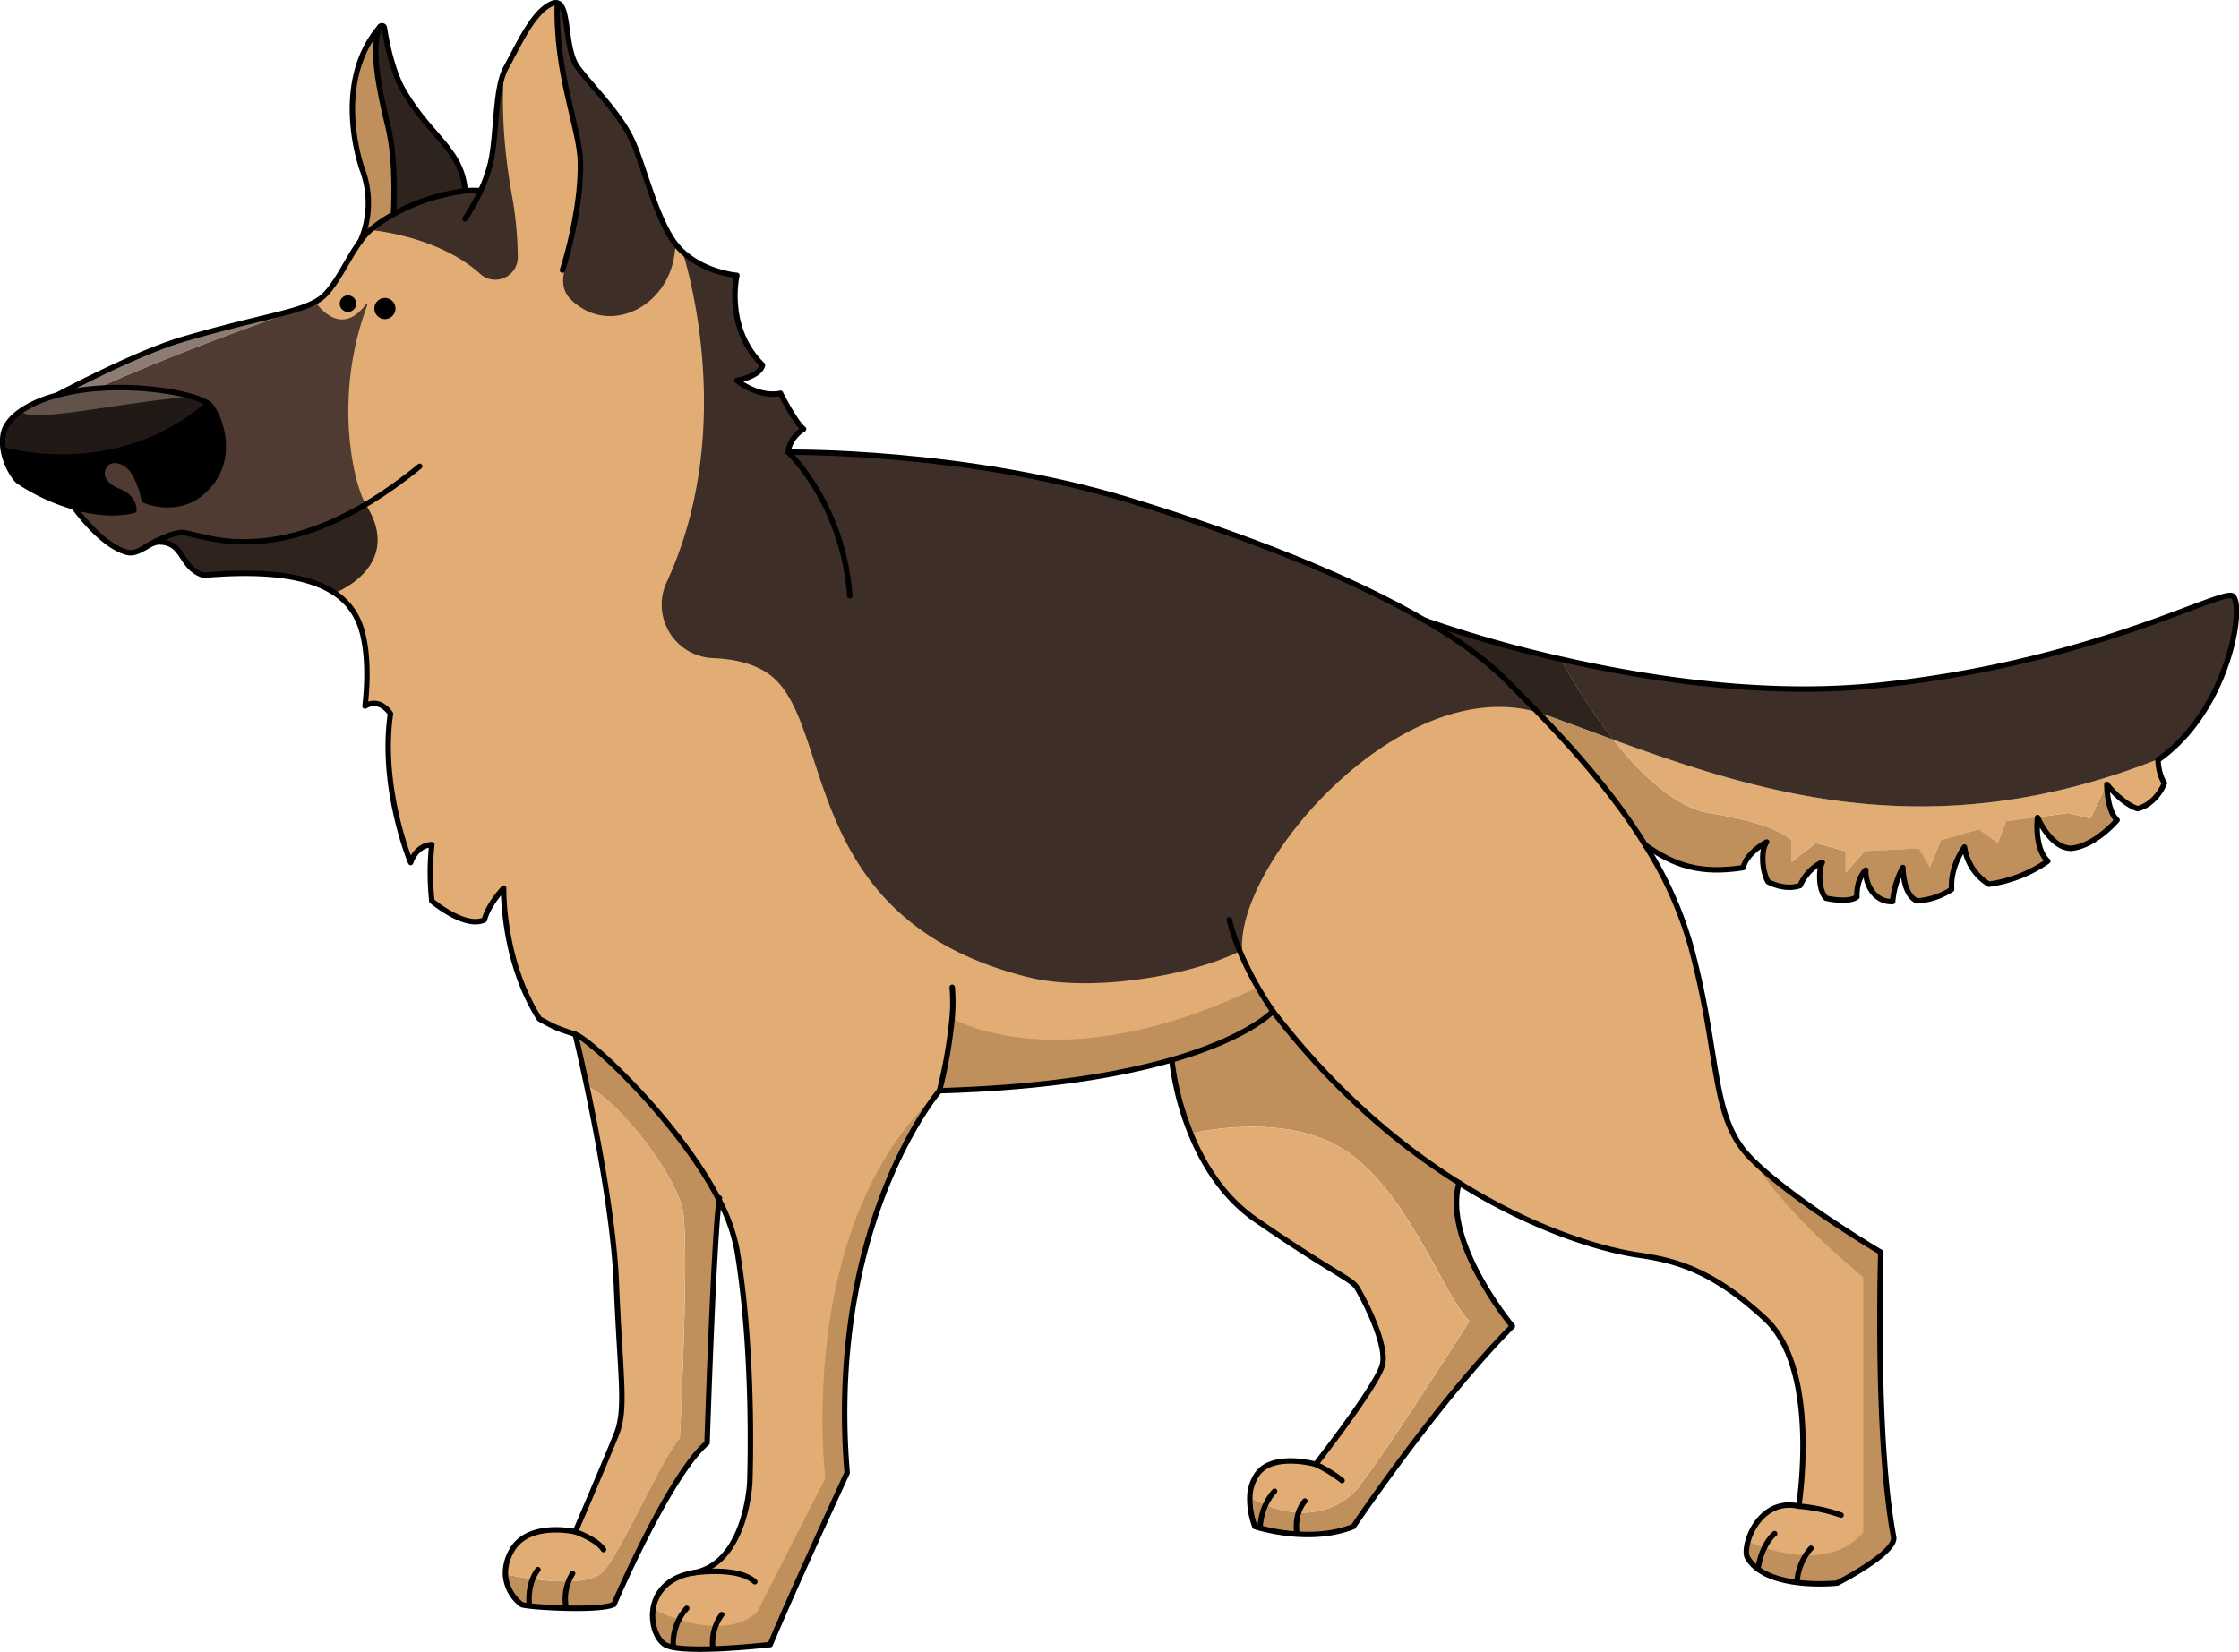 <svg id="GraphicMama" xmlns="http://www.w3.org/2000/svg" viewBox="0 0 750.79 554.05"><defs><style>.cls-1,.cls-5{fill:#e1ad74;}.cls-2{fill:#bf8f5c;}.cls-3{fill:#3d2e27;}.cls-4{fill:#2e231d;}.cls-5{stroke:#e1ad74;}.cls-5,.cls-8{stroke-miterlimit:10;}.cls-11,.cls-5,.cls-8{stroke-width:0.91px;}.cls-6{fill:#4f3b32;}.cls-7{fill:#8c7c72;}.cls-8{fill:#211916;stroke:#211916;}.cls-9{fill:#61534a;}.cls-10{fill:none;stroke-width:1.82px;}.cls-10,.cls-11{stroke:#000;stroke-linecap:round;stroke-linejoin:round;}</style></defs><title>dog6-vector</title><path class="cls-1" d="M2750.88,1099.9s-2.44,6.88-9,8.6c-5.3-1.72-10.31-8.17-10.31-8.17l-0.65-2.1q9-2.77,18.45-6.49l-0.6.43S2748.81,1096.93,2750.88,1099.9Z" transform="translate(-2025.15 -837.27)"/><path class="cls-2" d="M2708.3,1111.5l0-.16,10.48-1.37,7.29,1.82,5.48-11.47s0,8.75,3.43,12c0,0-7.31,8.74-15.48,9.46C2712.6,1121.68,2708.3,1111.5,2708.3,1111.5Z" transform="translate(-2025.15 -837.27)"/><path class="cls-1" d="M2566.17,1085.38c46.82,17.08,98.52,33.18,164.71,12.84l0.65,2.1L2726,1111.8l-7.29-1.82-10.48,1.37-10.48,1.37-2.73,7.29-6.38-4.56-12.76,3.64-3.64,9.11-3.64-6.38-18.22.91L2644,1130v-7.29l-10-2.73-8.2,6.38v-7.29c-1.37-1.37-6.71-5.73-27.33-9.11C2586.8,1108.06,2575.21,1096.83,2566.17,1085.38Z" transform="translate(-2025.15 -837.27)"/><path class="cls-2" d="M2540.84,1076.21c1,0.28,2,.61,3,1,7.35,2.66,14.79,5.45,22.35,8.21,9,11.44,20.63,22.68,32.32,24.59,20.63,3.38,26,7.74,27.33,9.11v7.29l8.2-6.38,10,2.73V1130l6.38-7.29,18.22-.91,3.64,6.38,3.64-9.11,12.76-3.64,6.38,4.56,2.73-7.29,10.48-1.37,0,0.16s-1.29,10.11,3.44,14.62a45.39,45.39,0,0,1-19.78,7.75,17.64,17.64,0,0,1-8.17-12.47s-4.87,6.45-4.3,14.19a23.66,23.66,0,0,1-11.61,3.87c-4.74-2-4.74-11.18-4.74-11.18a29,29,0,0,0-3.43,11.4c-5.88.34-9.25-5.59-9-10.54,0,0-3.15,2.59-3,9-3,2.15-10.31.43-10.31,0.43-2.86-3-2.37-10.3-1.3-12-0.27.1-4.66,1.9-7.3,7.74-5.28,1.82-10.75-1.29-10.75-1.29-2.15-3.87-2.37-11-.43-13.33,0,0-6.74,3.44-7.89,8.6-14.44,2.25-23-.72-32.81-7.55C2566.49,1104,2553.24,1089,2540.84,1076.21Z" transform="translate(-2025.15 -837.27)"/><path class="cls-2" d="M2641.21,1368.24s-23.79,2.58-30.1-8.6c-0.58-1-.49-3.28.29-5.85,2.2,1,25.95,11.52,38.1-2.82v-85.19s-25.87-20.49-37.54-40.31c13.33,13.76,43.86,31.82,43.86,31.82s-2,62.21,4.3,95.47C2661.16,1358.13,2641.21,1368.24,2641.21,1368.24Z" transform="translate(-2025.15 -837.27)"/><path class="cls-3" d="M2730.88,1098.22c-66.19,20.35-117.89,4.25-164.71-12.84a191.09,191.09,0,0,1-17.34-26.43l0.12-.52c29.12,6.62,68.15,12.55,105.17,8.78,71.82-7.31,115.25-32.25,119.55-30.1s-0.77,37.67-24.34,54.62Q2739.91,1095.46,2730.88,1098.22Z" transform="translate(-2025.15 -837.27)"/><path class="cls-4" d="M2540.84,1076.21c-3.63-3.75-7.18-7.33-10.57-10.72-6.89-6.89-16.15-13.61-27.29-20.13a414.36,414.36,0,0,0,46,13.07l-0.12.52a191.09,191.09,0,0,0,17.34,26.43c-7.56-2.76-15-5.55-22.35-8.21C2542.82,1076.82,2541.83,1076.49,2540.84,1076.21Z" transform="translate(-2025.15 -837.27)"/><path class="cls-2" d="M2479,1349.32c-15.05,6-33,0-33,0a25.8,25.8,0,0,1-1.72-9.74h0.25c23.23,12.76,35.54-2.73,35.54-2.73,10.48-13.21,37.81-56.49,37.81-56.49-8.66-8.66-20-41.91-40.55-56.49s-52.85-6.38-52.85-6.38h0a94.28,94.28,0,0,1-6.36-24.76c26.09-7.53,33.92-16.3,33.92-16.3,20.81,27.06,42.82,45.3,62.43,57.56-5.8,19.71,17.84,48.09,17.84,48.09C2506.63,1308,2479,1349.32,2479,1349.32Z" transform="translate(-2025.15 -837.27)"/><path class="cls-2" d="M2418.08,1192.74c-17.12,4.94-42.1,9.34-77.89,10.36a162,162,0,0,0,4.26-24.69c2.72,1.56,38,20.49,101.88-10.12l0.41-.22c2.91,5.1,5.27,8.37,5.27,8.37S2444.16,1185.22,2418.08,1192.74Z" transform="translate(-2025.15 -837.27)"/><path class="cls-5" d="M2441.77,1156.44c-2.68-28.55,52.41-93.59,99.07-80.24,12.4,12.84,25.66,27.78,36,44.52a130,130,0,0,1,15.33,34.21c9.89,36.56,6.45,56.77,19.78,70.53,11.67,19.82,37.54,40.31,37.54,40.31V1351c-12.15,14.33-35.91,3.83-38.1,2.82,1.8-5.9,7.32-13.45,16.91-11.35,0,0,7.31-45.59-11.19-62.79s-31.39-19.78-43-21.5c-6.93-1-30.7-6-59.7-24.15-19.62-12.26-41.62-30.5-62.43-57.56,0,0-2.36-3.27-5.27-8.37a108.5,108.5,0,0,1-5.62-11.29Z" transform="translate(-2025.15 -837.27)"/><path class="cls-1" d="M2446.84,1331.54c5.3-7.16,19.49-3.15,19.49-3.15s20.5-26.23,22.36-33.26-6.73-23.22-8.6-26.09-8.74-5.3-33.82-22.65c-10.93-7.55-17.69-18.71-21.83-28.89h0s32.35-8.2,52.85,6.38,31.89,47.84,40.55,56.49c0,0-27.33,43.28-37.81,56.49,0,0-12.3,15.49-35.54,2.73h-0.25A14.1,14.1,0,0,1,2446.84,1331.54Z" transform="translate(-2025.15 -837.27)"/><path class="cls-3" d="M2286.86,969.16s4.87,9.75,7.74,12c-5,3.15-5.17,7.74-5.17,7.74s59.35-.86,115.25,16.35c38.68,11.9,73.23,25.45,98.26,40.06h0c11.14,6.51,20.4,13.24,27.29,20.13,3.39,3.39,6.94,7,10.57,10.72-46.66-13.36-101.75,51.69-99.07,80.24l-0.66.34c-16,8.13-49.76,14.17-71.33,8.77-78.63-19.65-64.69-86.56-87.47-102-5-3.37-11.42-4.77-18.17-5a18.38,18.38,0,0,1-15.91-26C2273,978.92,2253.32,921,2253.32,921c7.74,7.75,18.92,8.6,18.92,8.6s-4.16,17.63,8.6,30.1c-0.87,3.87-8.6,5.16-8.6,5.16S2279.41,970.74,2286.86,969.16Z" transform="translate(-2025.15 -837.27)"/><path class="cls-2" d="M2245,1376.94s21.87,11.39,33.71.91c0,0,18.68-36.9,22.78-44.65,0,0-10.48-85.65,38.27-129.84l0.15,0.13c-3.66,4.54-37.16,48.46-30.64,127.76,0,0-18.07,39.13-25.8,57.62,0,0-29.68,3.44-35.26,0-2.76-1.69-4.79-6.85-4-12Z" transform="translate(-2025.15 -837.27)"/><path class="cls-2" d="M2254.07,1243c-2.24-11.19-20.29-35.55-32.16-41.59-2.18-10.31-3.85-17.22-3.85-17.22,5.28,1.76,34.93,29.57,48.22,55.54-1.82,12-4.07,81.49-4.07,81.49-12.76,10.89-31.24,54.18-31.24,54.18-5.17,2.44-29.68.87-31,0a13.61,13.61,0,0,1-5.38-10.15c4.29,0.93,27.24,5.53,33-1.07,6.38-7.29,18.68-36.45,25.51-44.65C2253.16,1319.54,2256.35,1254.39,2254.07,1243Z" transform="translate(-2025.15 -837.27)"/><path class="cls-3" d="M2212.08,838.26c4.13,1.17,2.23,15.54,6.83,21.68,5.17,6.89,13.77,15.05,18.07,24.08,4.16,8.76,8.33,28,15.62,36.22l-0.73.88c-1.37,17.77-19.13,28-32.12,19.82-7.26-4.58-7.08-9-5.15-15.81,2.1-7.33,6.22-17.4,5.18-33.37-0.16-11.31-8.46-29.68-7.74-53.32Z" transform="translate(-2025.15 -837.27)"/><path class="cls-1" d="M2221.9,1201.41c11.87,6,29.92,30.41,32.16,41.59,2.28,11.39-.91,76.54-0.91,76.54-6.83,8.2-19.13,37.36-25.51,44.65-5.78,6.6-28.73,2-33,1.07a15.15,15.15,0,0,1,1.93-7.62c5.45-10.32,21.5-6.6,21.5-6.6s10.32-24.08,13.76-32.68,1.29-18.92,0-50.74C2231,1247.43,2225.69,1219.29,2221.9,1201.41Z" transform="translate(-2025.15 -837.27)"/><path class="cls-4" d="M2152.58,846.21a0.81,0.81,0,0,1,1.43.39c0.63,4.06,2.54,14.42,6.42,21.07,9,15.48,19.56,19.81,20.64,33.45l0,0.16a67.32,67.32,0,0,0-24,7.83s1.2-17.14-1.81-29.4S2149.24,852.91,2152.58,846.21Z" transform="translate(-2025.15 -837.27)"/><path class="cls-3" d="M2149.37,915l-0.29-.33c0.15-.15.3-0.28,0.46-0.41a47.47,47.47,0,0,1,7.55-5.11,67.32,67.32,0,0,1,24-7.83,26.58,26.58,0,0,1,5.14-.07l0.08,0a49,49,0,0,0,3.36-9.49c2.15-9.46,1.29-24.94,5.16-31.83,0,0-2.41,16.08,2.37,42.73a124.26,124.26,0,0,1,2,20.84,8,8,0,0,1-13.5,5.92C2171.54,916.78,2149.37,915,2149.37,915Z" transform="translate(-2025.15 -837.27)"/><path class="cls-5" d="M2253.32,921s19.73,57.92-5.08,111.45a18.38,18.38,0,0,0,15.91,26c6.75,0.25,13.2,1.66,18.17,5,22.78,15.49,8.84,82.4,87.47,102,21.57,5.39,55.37-.65,71.33-8.77a108.5,108.5,0,0,0,5.62,11.29l-0.41.22c-63.85,30.62-99.16,11.68-101.88,10.12a162,162,0,0,1-4.26,24.69l-0.32.39-0.15-.13c-48.75,44.19-38.27,129.84-38.27,129.84-4.1,7.74-22.78,44.65-22.78,44.65-11.85,10.48-33.71-.91-33.71-0.91l-0.81-.06c0.8-5.28,4.55-10.55,13.48-12.08,17.63-3,18.92-30.1,18.92-30.1s1.71-42.61-4.3-78.26a59.5,59.5,0,0,0-6-16.7c-13.28-26-42.93-53.79-48.22-55.54-6.45-2.15-6.45-2.15-12-5.17-12.61-19.78-12-43.86-12-43.86s-5.16,5.45-6.45,10.61c-6.45,3.16-17.63-6.3-17.63-6.3a88.7,88.7,0,0,1,0-18.92c-5.45.28-7.1,6-7.1,6s-10.39-24.94-6.77-49.89c0,0-3.39-5.59-8.55-2.58,0,0,2.58-18.63-2.55-29.24a21.58,21.58,0,0,0-7.3-8.46l0.37-.51c1.52-.63,22.17-9.59,9.89-29.3a6.44,6.44,0,0,1-.37-0.67c-4.13-7.69-10.48-36.26.77-66.19a0.3,0.3,0,0,0-.52-0.29c-8.77,11.67-16.83-.87-16.83-0.87l0-.06a13.71,13.71,0,0,0,2.83-2c4.55-4.3,8-12.54,12.25-18.31a22.71,22.71,0,0,1,3.09-3.53l0.29,0.33s22.17,1.81,36.29,14.46a8,8,0,0,0,13.5-5.92,124.26,124.26,0,0,0-2-20.84c-4.78-26.65-2.37-42.73-2.37-42.73,3.87-6.88,9-18.92,15.48-21.49a2.7,2.7,0,0,1,1.77-.18l0,0.18c-0.71,23.64,7.58,42,7.74,53.32,0.19,13.25-3.48,27.52-5.18,33.37h0c-1.93,6.78-2.11,11.23,5.15,15.81,13,8.2,30.75-2.05,32.12-19.82l0.73-.88C2252.84,920.51,2253.07,920.75,2253.32,921Z" transform="translate(-2025.15 -837.27)"/><path class="cls-2" d="M2149.08,914.64a22.71,22.71,0,0,0-3.09,3.53h0a32,32,0,0,0,.7-23.82s-10.68-28.77,5.91-48.13c-3.34,6.7-.32,21.25,2.69,33.5s1.81,29.4,1.81,29.4a47.47,47.47,0,0,0-7.55,5.11C2149.38,914.36,2149.22,914.49,2149.08,914.64Z" transform="translate(-2025.15 -837.27)"/><path class="cls-6" d="M2130.94,938.57s8.05,12.54,16.83.87a0.3,0.3,0,0,1,.52.29c-11.25,29.92-4.9,58.5-.77,66.19l-0.85.67c-25.1,19.26-55.36,8.71-60.84,9.29-5.28.56-12.29,5.12-12.29,5.12h0c-1.88,1.08-3.78,2.1-6,1.49-7.32-2-14.77-11.2-17.76-15.26,6.31,1.84,13.5,2.81,20.34,1.21,0,0,.22-4.24-4.84-6.27-6.12-2.48-6.82-6-4.9-8.93,1.68-2.58,7-2.07,9.74,2.48a28.17,28.17,0,0,1,3.42,9.28c3.33,1.44,14.42,4.47,22.39-5.73,8.6-11,1.49-25.18-.86-26.66a24.67,24.67,0,0,0-6.22-2.5c-7.27-2.05-18.51-3.39-29.77-2.66v-0.53s26.84-12.3,67-26l-0.12-.36a28.89,28.89,0,0,0,4.91-2.1Z" transform="translate(-2025.15 -837.27)"/><path class="cls-7" d="M2126,940.6l0.12,0.36c-40.19,13.67-67,26-67,26v0.53a74.86,74.86,0,0,0-14.8,2.35c9.28-4.88,28.93-14.82,42.13-18.7C2106.19,945.31,2118.41,943.16,2126,940.6Z" transform="translate(-2025.15 -837.27)"/><path class="cls-8" d="M2088.85,970.11a24.67,24.67,0,0,1,6.22,2.5c-30.53,26.88-68.65,15.58-68.65,15.58l-0.12,0a16,16,0,0,1,0-5.28c0.42-2.53,2.31-5.37,6.09-7.95,1.11,4.84,35.4-3.2,56.49-4.56v-0.31Z" transform="translate(-2025.15 -837.27)"/><path class="cls-4" d="M2138,1035.88l-0.37.51c-7.83-5.42-21.33-8.15-44.3-6.16-8-2.58-6.29-10.89-14.62-11.18-1.83-.06-3.48,1-5.17,1.95h0s7-4.56,12.29-5.12c5.48-.58,35.74,10,60.84-9.29l0.85-.67a6.44,6.44,0,0,0,.37.67C2160.17,1026.28,2139.53,1035.25,2138,1035.88Z" transform="translate(-2025.15 -837.27)"/><path class="cls-9" d="M2059.08,967.45c11.25-.73,22.5.61,29.77,2.66v0.31c-21.09,1.37-55.38,9.4-56.49,4.56a35.61,35.61,0,0,1,8.43-4.1c1.14-.4,2.31-0.76,3.51-1.08A74.86,74.86,0,0,1,2059.08,967.45Z" transform="translate(-2025.15 -837.27)"/><path d="M2095.07,972.61c2.35,1.49,9.46,15.64.86,26.66-8,10.21-19.06,7.17-22.39,5.73a28.17,28.17,0,0,0-3.42-9.28c-2.72-4.55-8.06-5.06-9.74-2.48-1.91,2.93-1.22,6.45,4.9,8.93,5.06,2,4.84,6.27,4.84,6.27-6.83,1.59-14,.63-20.34-1.21a66.49,66.49,0,0,1-18.36-8.54c-1.5-1.18-4.29-5.47-5.12-10.49l0.12,0S2064.54,999.49,2095.07,972.61Z" transform="translate(-2025.15 -837.27)"/><path class="cls-10" d="M2044.28,969.8c9.28-4.88,28.93-14.82,42.13-18.7,19.77-5.8,32-7.95,39.58-10.51a28.89,28.89,0,0,0,4.91-2.1,13.71,13.71,0,0,0,2.83-2c4.55-4.3,8-12.54,12.25-18.31a22.71,22.71,0,0,1,3.09-3.53c0.15-.15.3-0.28,0.46-0.41a47.47,47.47,0,0,1,7.55-5.11,67.32,67.32,0,0,1,24-7.83,26.58,26.58,0,0,1,5.14-.07" transform="translate(-2025.15 -837.27)"/><path class="cls-10" d="M2503,1045.36c11.14,6.51,20.4,13.24,27.29,20.13,3.39,3.39,6.94,7,10.57,10.72,12.4,12.84,25.66,27.78,36,44.52a130,130,0,0,1,15.33,34.21c9.89,36.56,6.45,56.77,19.78,70.53s43.86,31.82,43.86,31.82-2,62.21,4.3,95.47c1,5.37-18.92,15.48-18.92,15.48s-23.79,2.58-30.1-8.6c-0.58-1-.49-3.28.29-5.85,1.8-5.9,7.32-13.45,16.91-11.35,0,0,7.31-45.59-11.19-62.79s-31.39-19.78-43-21.5c-6.93-1-30.7-6-59.7-24.15-19.62-12.26-41.62-30.5-62.43-57.56,0,0-7.84,8.77-33.92,16.3-17.12,4.94-42.1,9.34-77.89,10.36l-0.32.39c-3.66,4.54-37.16,48.46-30.64,127.76,0,0-18.07,39.13-25.8,57.62,0,0-29.68,3.44-35.26,0-2.76-1.69-4.79-6.85-4-12s4.55-10.55,13.48-12.08c17.63-3,18.92-30.1,18.92-30.1s1.71-42.61-4.3-78.26a59.5,59.5,0,0,0-6-16.7c-13.28-26-42.93-53.79-48.22-55.54-6.45-2.15-6.45-2.15-12-5.17-12.61-19.78-12-43.86-12-43.86s-5.16,5.45-6.45,10.61c-6.45,3.16-17.63-6.3-17.63-6.3a88.7,88.7,0,0,1,0-18.92c-5.45.28-7.1,6-7.1,6s-10.39-24.94-6.77-49.89c0,0-3.39-5.59-8.55-2.58,0,0,2.58-18.63-2.55-29.24a21.58,21.58,0,0,0-7.3-8.46c-7.83-5.42-21.33-8.15-44.3-6.16-8-2.58-6.29-10.89-14.62-11.18-1.83-.06-3.48,1-5.17,1.95-1.88,1.08-3.78,2.1-6,1.49-7.32-2-14.77-11.2-17.76-15.26" transform="translate(-2025.15 -837.27)"/><path class="cls-10" d="M2289.44,988.95s59.35-.86,115.25,16.35c38.68,11.9,73.23,25.45,98.26,40.06" transform="translate(-2025.15 -837.27)"/><path class="cls-10" d="M2181.08,910.69a73.52,73.52,0,0,0,5.24-9.43,49,49,0,0,0,3.36-9.49c2.15-9.46,1.29-24.94,5.16-31.83s9-18.92,15.48-21.49a2.7,2.7,0,0,1,1.77-.18c4.13,1.17,2.23,15.54,6.83,21.68,5.17,6.89,13.77,15.05,18.07,24.08,4.16,8.76,8.33,28,15.62,36.22,0.24,0.27.47,0.52,0.72,0.77,7.74,7.75,18.92,8.6,18.92,8.6s-4.16,17.63,8.6,30.1c-0.87,3.87-8.6,5.16-8.6,5.16s7.16,5.88,14.62,4.3c0,0,4.87,9.75,7.74,12-5,3.15-5.17,7.74-5.17,7.74s18.5,17.35,20.65,48.16" transform="translate(-2025.15 -837.27)"/><path class="cls-10" d="M2213.76,927.88s0.33-1,.84-2.75c1.7-5.85,5.38-20.12,5.18-33.37-0.16-11.31-8.46-29.68-7.74-53.32" transform="translate(-2025.15 -837.27)"/><path class="cls-10" d="M2146,918.16a32,32,0,0,0,.7-23.82s-10.68-28.77,5.91-48.13a0.81,0.81,0,0,1,1.43.39c0.63,4.06,2.54,14.42,6.42,21.07,9,15.48,19.56,19.81,20.64,33.45" transform="translate(-2025.15 -837.27)"/><path class="cls-10" d="M2157.08,909.12s1.2-17.14-1.81-29.4-6-26.81-2.69-33.5" transform="translate(-2025.15 -837.27)"/><path class="cls-10" d="M2073.54,1021s7-4.56,12.29-5.12c5.48-.58,33.29,16.05,80.06-22.22" transform="translate(-2025.15 -837.27)"/><path class="cls-10" d="M2044.28,969.8c-1.19.33-2.37,0.68-3.51,1.08a35.61,35.61,0,0,0-8.43,4.1c-3.78,2.58-5.67,5.41-6.09,7.95a16,16,0,0,0,0,5.28c0.83,5,3.62,9.31,5.12,10.49a66.49,66.49,0,0,0,18.36,8.54c6.31,1.84,13.5,2.81,20.34,1.21,0,0,.22-4.24-4.84-6.27-6.12-2.48-6.82-6-4.9-8.93,1.68-2.58,7-2.07,9.74,2.48a28.17,28.17,0,0,1,3.42,9.28c3.33,1.44,14.42,4.47,22.39-5.73,8.6-11,1.49-25.18-.86-26.66a24.67,24.67,0,0,0-6.22-2.5c-7.27-2.05-18.51-3.39-29.77-2.66A74.86,74.86,0,0,0,2044.28,969.8Z" transform="translate(-2025.15 -837.27)"/><path class="cls-10" d="M2026.42,988.19s38.11,11.3,68.65-15.58" transform="translate(-2025.15 -837.27)"/><path class="cls-10" d="M2636.05,1126.56h0c-0.27.1-4.66,1.9-7.3,7.74-5.28,1.82-10.75-1.29-10.75-1.29-2.15-3.87-2.37-11-.43-13.33,0,0-6.74,3.44-7.89,8.6-14.44,2.25-23-.72-32.81-7.55h0" transform="translate(-2025.15 -837.27)"/><path class="cls-10" d="M2503,1045.36h0a414.36,414.36,0,0,0,46,13.07c29.12,6.62,68.15,12.55,105.17,8.78,71.82-7.31,115.25-32.25,119.55-30.1s-0.77,37.67-24.34,54.62l-0.6.43s0.08,4.77,2.15,7.74c0,0-2.44,6.88-9,8.6-5.3-1.72-10.31-8.17-10.31-8.17s0,8.75,3.43,12c0,0-7.31,8.74-15.48,9.46-6.88-.15-11.18-10.32-11.18-10.32s-1.29,10.11,3.44,14.62a45.39,45.39,0,0,1-19.78,7.75,17.64,17.64,0,0,1-8.17-12.47s-4.87,6.45-4.3,14.19a23.66,23.66,0,0,1-11.61,3.87c-4.74-2-4.74-11.18-4.74-11.18a29,29,0,0,0-3.43,11.4c-5.88.34-9.25-5.59-9-10.54,0,0-3.15,2.59-3,9-3,2.15-10.31.43-10.31,0.43-2.86-3-2.37-10.3-1.3-12" transform="translate(-2025.15 -837.27)"/><path class="cls-10" d="M2218.06,1184.19s1.67,6.91,3.85,17.22c3.78,17.88,9.1,46,9.91,66.2,1.29,31.82,3.44,42.14,0,50.74s-13.76,32.68-13.76,32.68-16.05-3.73-21.5,6.6a15.15,15.15,0,0,0-1.93,7.62,13.61,13.61,0,0,0,5.38,10.15c1.28,0.87,25.79,2.44,31,0,0,0,18.49-43.29,31.24-54.18,0,0,2.25-69.48,4.07-81.49,0-.22.06-0.42,0.1-0.6" transform="translate(-2025.15 -837.27)"/><path class="cls-10" d="M2418.08,1192.74a94.28,94.28,0,0,0,6.36,24.76c4.14,10.19,10.9,21.34,21.83,28.89,25.08,17.35,32,19.78,33.82,22.65s10.47,19.06,8.6,26.09-22.36,33.26-22.36,33.26-14.19-4-19.49,3.15a14.1,14.1,0,0,0-2.59,8,25.8,25.8,0,0,0,1.72,9.74s17.92,6,33,0c0,0,27.68-41.28,53.32-67.22,0,0-23.64-28.38-17.84-48.09" transform="translate(-2025.15 -837.27)"/><path class="cls-10" d="M2340.19,1203.1a162,162,0,0,0,4.26-24.69,59.51,59.51,0,0,0,0-10" transform="translate(-2025.15 -837.27)"/><path class="cls-10" d="M2452,1176.44s-2.36-3.27-5.27-8.37a108.5,108.5,0,0,1-5.62-11.29,72.75,72.75,0,0,1-3.74-11" transform="translate(-2025.15 -837.27)"/><circle class="cls-11" cx="129.07" cy="103.48" r="3.1"/><circle class="cls-11" cx="116.68" cy="101.84" r="2.32"/><path class="cls-10" d="M2218.06,1351s7.31,2.58,9.46,6" transform="translate(-2025.15 -837.27)"/><path class="cls-10" d="M2257.62,1364.8s14.84-2.36,20.64,3" transform="translate(-2025.15 -837.27)"/><path class="cls-10" d="M2466.33,1328.39a43.91,43.91,0,0,1,8.84,5.45" transform="translate(-2025.15 -837.27)"/><path class="cls-10" d="M2628.31,1342.44a57,57,0,0,1,14.19,3" transform="translate(-2025.15 -837.27)"/><path class="cls-10" d="M2205.54,1363.73s-3.56,4-2.92,11.67" transform="translate(-2025.15 -837.27)"/><path class="cls-10" d="M2217.16,1365a16.09,16.09,0,0,0-2.28,10.93" transform="translate(-2025.15 -837.27)"/><path class="cls-10" d="M2255.43,1376.7a17.51,17.51,0,0,0-4.51,12.73" transform="translate(-2025.15 -837.27)"/><path class="cls-10" d="M2267.18,1378.8a16.09,16.09,0,0,0-3,11.23" transform="translate(-2025.15 -837.27)"/><path class="cls-10" d="M2452.56,1337.43s-4.48,4.15-4.88,12.29" transform="translate(-2025.15 -837.27)"/><path class="cls-10" d="M2462.72,1340.73s-3.54,3.53-2.74,10.6" transform="translate(-2025.15 -837.27)"/><path class="cls-10" d="M2620.24,1351.66s-4.11,3-5.58,11.62" transform="translate(-2025.15 -837.27)"/><path class="cls-10" d="M2632.42,1356.56a18.75,18.75,0,0,0-4.67,11.16" transform="translate(-2025.15 -837.27)"/></svg>